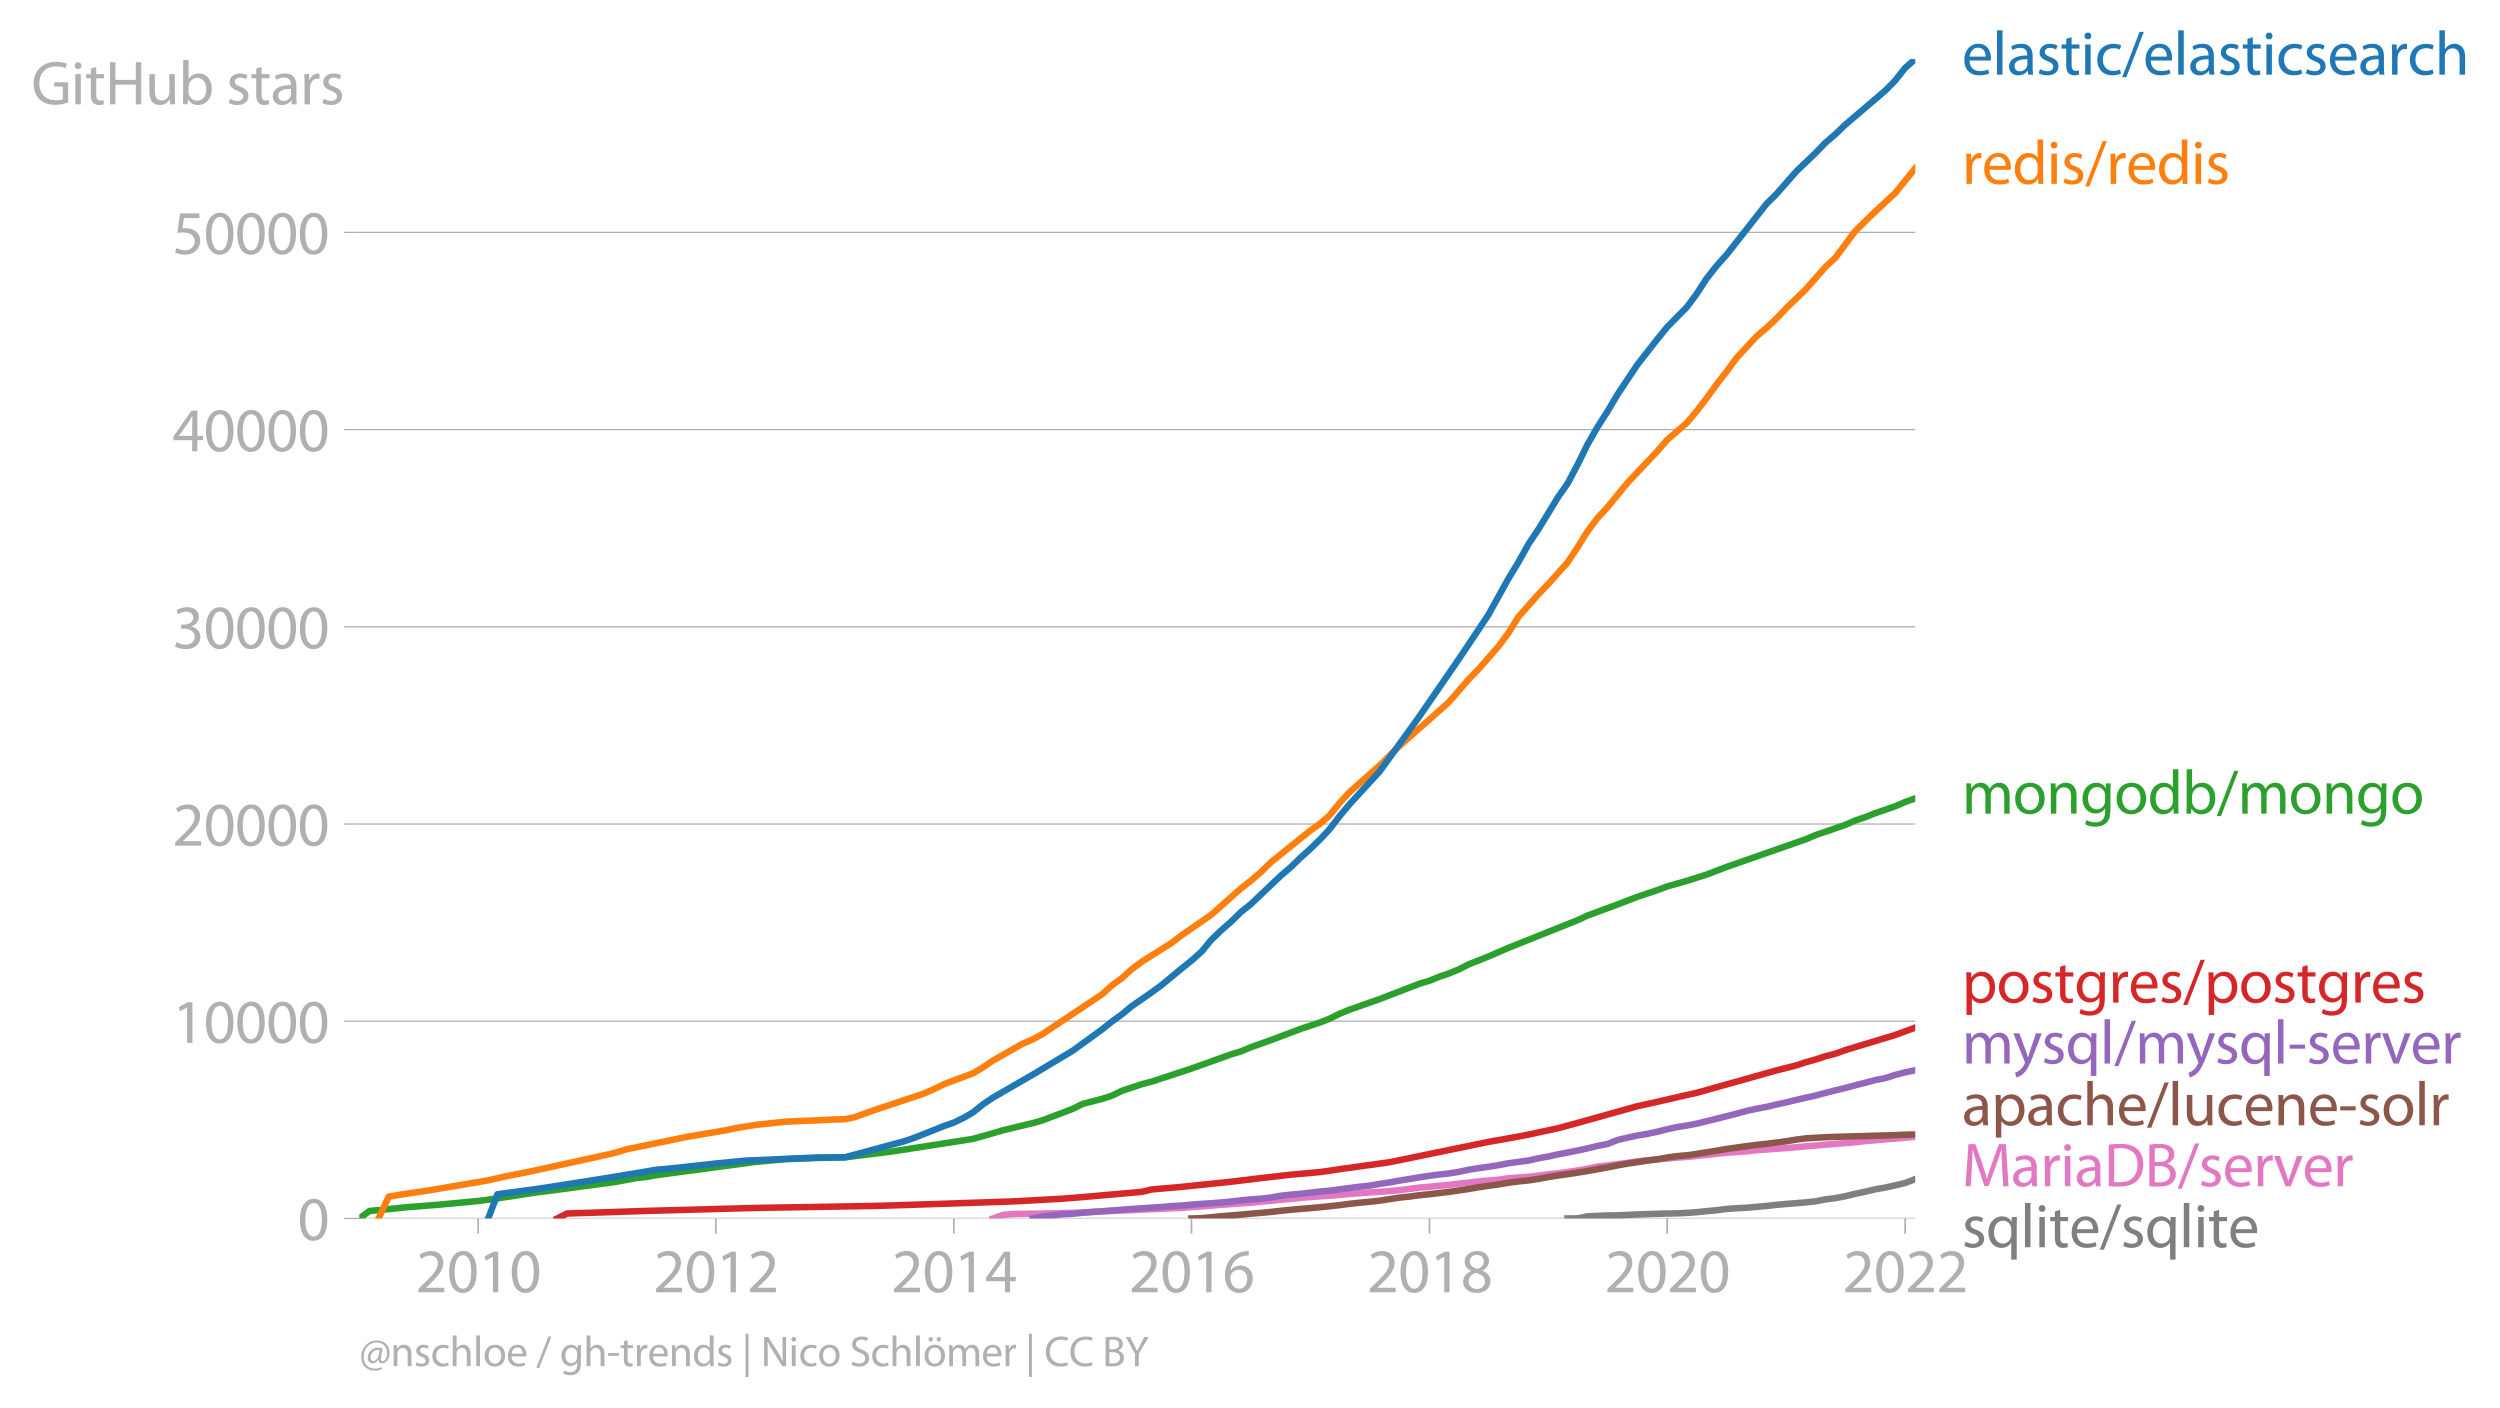 <?xml version="1.0" encoding="utf-8" standalone="no"?>
<!DOCTYPE svg PUBLIC "-//W3C//DTD SVG 1.1//EN"
  "http://www.w3.org/Graphics/SVG/1.1/DTD/svg11.dtd">
<svg xmlns:xlink="http://www.w3.org/1999/xlink" width="573.815pt" height="323.195pt" viewBox="0 0 573.815 323.195" xmlns="http://www.w3.org/2000/svg" version="1.1">
 <defs>
  <style type="text/css">*{stroke-linejoin: round; stroke-linecap: butt}</style>
 </defs>
 <g id="figure_1">
  <g id="patch_1">
   <path d="M 0 323.195 
L 573.815 323.195 
L 573.815 0 
L 0 0 
L 0 323.195 
z
" style="fill: none"/>
  </g>
  <g id="axes_1">
   <g id="patch_2">
    <path d="M 82.476 279.668 
L 439.596 279.668 
L 439.596 13.556 
L 82.476 13.556 
L 82.476 279.668 
z
" style="fill: none"/>
   </g>
   <g id="matplotlib.axis_1">
    <g id="xtick_1">
     <g id="line2d_1">
      <defs>
       <path id="mb07efcd947" d="M 0 0 
L 0 3.5 
" style="stroke: #b0b0b0; stroke-width: 0.4"/>
      </defs>
      <g>
       <use xlink:href="#mb07efcd947" x="109.752" y="279.668" style="fill: #b0b0b0; stroke: #b0b0b0; stroke-width: 0.4"/>
      </g>
     </g>
     <g id="text_1">
      <!-- 2010 -->
      <g style="fill: #b0b0b0" transform="translate(95.388 296.608)scale(0.14 -0.14)">
       <defs>
        <path id="MyriadPro-Regular-32" d="M 2944 0 
L 2944 467 
L 1075 467 
L 1075 480 
L 1408 787 
C 2285 1632 2842 2253 2842 3021 
C 2842 3616 2464 4230 1568 4230 
C 1088 4230 678 4051 390 3808 
L 570 3411 
C 762 3571 1075 3763 1453 3763 
C 2074 3763 2278 3373 2278 2950 
C 2272 2323 1792 1786 730 774 
L 288 346 
L 288 0 
L 2944 0 
z
" transform="scale(0.016)"/>
        <path id="MyriadPro-Regular-30" d="M 1677 4230 
C 832 4230 230 3462 230 2067 
C 243 691 794 -70 1606 -70 
C 2528 -70 3053 710 3053 2125 
C 3053 3450 2554 4230 1677 4230 
z
M 1645 3795 
C 2227 3795 2490 3123 2490 2099 
C 2490 1037 2214 365 1638 365 
C 1126 365 794 979 794 2061 
C 794 3194 1152 3795 1645 3795 
z
" transform="scale(0.016)"/>
        <path id="MyriadPro-Regular-31" d="M 1510 0 
L 2054 0 
L 2054 4160 
L 1574 4160 
L 666 3674 
L 774 3245 
L 1498 3635 
L 1510 3635 
L 1510 0 
z
" transform="scale(0.016)"/>
       </defs>
       <use xlink:href="#MyriadPro-Regular-32"/>
       <use xlink:href="#MyriadPro-Regular-30" x="51.3"/>
       <use xlink:href="#MyriadPro-Regular-31" x="102.6"/>
       <use xlink:href="#MyriadPro-Regular-30" x="153.9"/>
      </g>
     </g>
    </g>
    <g id="xtick_2">
     <g id="line2d_2">
      <g>
       <use xlink:href="#mb07efcd947" x="164.302" y="279.668" style="fill: #b0b0b0; stroke: #b0b0b0; stroke-width: 0.4"/>
      </g>
     </g>
     <g id="text_2">
      <!-- 2012 -->
      <g style="fill: #b0b0b0" transform="translate(149.939 296.608)scale(0.14 -0.14)">
       <use xlink:href="#MyriadPro-Regular-32"/>
       <use xlink:href="#MyriadPro-Regular-30" x="51.3"/>
       <use xlink:href="#MyriadPro-Regular-31" x="102.6"/>
       <use xlink:href="#MyriadPro-Regular-32" x="153.9"/>
      </g>
     </g>
    </g>
    <g id="xtick_3">
     <g id="line2d_3">
      <g>
       <use xlink:href="#mb07efcd947" x="218.928" y="279.668" style="fill: #b0b0b0; stroke: #b0b0b0; stroke-width: 0.4"/>
      </g>
     </g>
     <g id="text_3">
      <!-- 2014 -->
      <g style="fill: #b0b0b0" transform="translate(204.565 296.608)scale(0.14 -0.14)">
       <defs>
        <path id="MyriadPro-Regular-34" d="M 2560 0 
L 2560 1133 
L 3142 1133 
L 3142 1574 
L 2560 1574 
L 2560 4160 
L 1952 4160 
L 96 1504 
L 96 1133 
L 2029 1133 
L 2029 0 
L 2560 0 
z
M 666 1574 
L 666 1587 
L 1683 3002 
C 1798 3194 1901 3373 2029 3616 
L 2048 3616 
C 2035 3398 2029 3181 2029 2963 
L 2029 1574 
L 666 1574 
z
" transform="scale(0.016)"/>
       </defs>
       <use xlink:href="#MyriadPro-Regular-32"/>
       <use xlink:href="#MyriadPro-Regular-30" x="51.3"/>
       <use xlink:href="#MyriadPro-Regular-31" x="102.6"/>
       <use xlink:href="#MyriadPro-Regular-34" x="153.9"/>
      </g>
     </g>
    </g>
    <g id="xtick_4">
     <g id="line2d_4">
      <g>
       <use xlink:href="#mb07efcd947" x="273.478" y="279.668" style="fill: #b0b0b0; stroke: #b0b0b0; stroke-width: 0.4"/>
      </g>
     </g>
     <g id="text_4">
      <!-- 2016 -->
      <g style="fill: #b0b0b0" transform="translate(259.115 296.608)scale(0.14 -0.14)">
       <defs>
        <path id="MyriadPro-Regular-36" d="M 2662 4224 
C 2560 4224 2419 4218 2253 4192 
C 1728 4128 1267 3917 922 3578 
C 512 3168 218 2522 218 1702 
C 218 621 800 -70 1690 -70 
C 2554 -70 3072 634 3072 1395 
C 3072 2208 2554 2739 1818 2739 
C 1357 2739 1011 2522 813 2259 
L 794 2259 
C 890 2944 1357 3590 2240 3738 
C 2400 3763 2547 3770 2662 3763 
L 2662 4224 
z
M 1690 365 
C 1101 365 787 870 774 1555 
C 774 1658 800 1741 838 1805 
C 992 2106 1306 2317 1645 2317 
C 2163 2317 2502 1958 2502 1363 
C 2502 768 2176 365 1696 365 
L 1690 365 
z
" transform="scale(0.016)"/>
       </defs>
       <use xlink:href="#MyriadPro-Regular-32"/>
       <use xlink:href="#MyriadPro-Regular-30" x="51.3"/>
       <use xlink:href="#MyriadPro-Regular-31" x="102.6"/>
       <use xlink:href="#MyriadPro-Regular-36" x="153.9"/>
      </g>
     </g>
    </g>
    <g id="xtick_5">
     <g id="line2d_5">
      <g>
       <use xlink:href="#mb07efcd947" x="328.104" y="279.668" style="fill: #b0b0b0; stroke: #b0b0b0; stroke-width: 0.4"/>
      </g>
     </g>
     <g id="text_5">
      <!-- 2018 -->
      <g style="fill: #b0b0b0" transform="translate(313.741 296.608)scale(0.14 -0.14)">
       <defs>
        <path id="MyriadPro-Regular-38" d="M 1062 2170 
C 550 1952 237 1581 237 1056 
C 237 448 762 -70 1632 -70 
C 2426 -70 3046 416 3046 1139 
C 3046 1645 2726 2010 2208 2214 
L 2208 2234 
C 2720 2477 2893 2854 2893 3206 
C 2893 3725 2490 4230 1683 4230 
C 954 4230 397 3782 397 3123 
C 397 2765 595 2406 1056 2189 
L 1062 2170 
z
M 1645 339 
C 1114 339 794 710 813 1133 
C 813 1530 1075 1850 1562 1990 
C 2125 1830 2477 1587 2477 1082 
C 2477 659 2150 339 1645 339 
z
M 1651 3827 
C 2157 3827 2355 3482 2355 3149 
C 2355 2771 2080 2515 1722 2394 
C 1242 2522 928 2746 928 3162 
C 928 3520 1184 3827 1651 3827 
z
" transform="scale(0.016)"/>
       </defs>
       <use xlink:href="#MyriadPro-Regular-32"/>
       <use xlink:href="#MyriadPro-Regular-30" x="51.3"/>
       <use xlink:href="#MyriadPro-Regular-31" x="102.6"/>
       <use xlink:href="#MyriadPro-Regular-38" x="153.9"/>
      </g>
     </g>
    </g>
    <g id="xtick_6">
     <g id="line2d_6">
      <g>
       <use xlink:href="#mb07efcd947" x="382.654" y="279.668" style="fill: #b0b0b0; stroke: #b0b0b0; stroke-width: 0.4"/>
      </g>
     </g>
     <g id="text_6">
      <!-- 2020 -->
      <g style="fill: #b0b0b0" transform="translate(368.291 296.608)scale(0.14 -0.14)">
       <use xlink:href="#MyriadPro-Regular-32"/>
       <use xlink:href="#MyriadPro-Regular-30" x="51.3"/>
       <use xlink:href="#MyriadPro-Regular-32" x="102.6"/>
       <use xlink:href="#MyriadPro-Regular-30" x="153.9"/>
      </g>
     </g>
    </g>
    <g id="xtick_7">
     <g id="line2d_7">
      <g>
       <use xlink:href="#mb07efcd947" x="437.28" y="279.668" style="fill: #b0b0b0; stroke: #b0b0b0; stroke-width: 0.4"/>
      </g>
     </g>
     <g id="text_7">
      <!-- 2022 -->
      <g style="fill: #b0b0b0" transform="translate(422.917 296.608)scale(0.14 -0.14)">
       <use xlink:href="#MyriadPro-Regular-32"/>
       <use xlink:href="#MyriadPro-Regular-30" x="51.3"/>
       <use xlink:href="#MyriadPro-Regular-32" x="102.6"/>
       <use xlink:href="#MyriadPro-Regular-32" x="153.9"/>
      </g>
     </g>
    </g>
   </g>
   <g id="matplotlib.axis_2">
    <g id="ytick_1">
     <g id="line2d_8">
      <path d="M 82.476 279.668 
L 439.596 279.668 
" clip-path="url(#p475ebfbb6c)" style="fill: none; stroke: #b0b0b0; stroke-width: 0.3; stroke-linecap: square"/>
     </g>
     <g id="line2d_9">
      <defs>
       <path id="m95e2c19c52" d="M 0 0 
L -3.5 0 
" style="stroke: #b0b0b0; stroke-width: 0.3"/>
      </defs>
      <g>
       <use xlink:href="#m95e2c19c52" x="82.476" y="279.668" style="fill: #b0b0b0; stroke: #b0b0b0; stroke-width: 0.3"/>
      </g>
     </g>
     <g id="text_8">
      <!-- 0 -->
      <g style="fill: #b0b0b0" transform="translate(68.295 284.638)scale(0.14 -0.14)">
       <use xlink:href="#MyriadPro-Regular-30"/>
      </g>
     </g>
    </g>
    <g id="ytick_2">
     <g id="line2d_10">
      <path d="M 82.476 234.401 
L 439.596 234.401 
" clip-path="url(#p475ebfbb6c)" style="fill: none; stroke: #b0b0b0; stroke-width: 0.3; stroke-linecap: square"/>
     </g>
     <g id="line2d_11">
      <g>
       <use xlink:href="#m95e2c19c52" x="82.476" y="234.401" style="fill: #b0b0b0; stroke: #b0b0b0; stroke-width: 0.3"/>
      </g>
     </g>
     <g id="text_9">
      <!-- 10000 -->
      <g style="fill: #b0b0b0" transform="translate(39.568 239.371)scale(0.14 -0.14)">
       <use xlink:href="#MyriadPro-Regular-31"/>
       <use xlink:href="#MyriadPro-Regular-30" x="51.3"/>
       <use xlink:href="#MyriadPro-Regular-30" x="102.6"/>
       <use xlink:href="#MyriadPro-Regular-30" x="153.9"/>
       <use xlink:href="#MyriadPro-Regular-30" x="205.2"/>
      </g>
     </g>
    </g>
    <g id="ytick_3">
     <g id="line2d_12">
      <path d="M 82.476 189.135 
L 439.596 189.135 
" clip-path="url(#p475ebfbb6c)" style="fill: none; stroke: #b0b0b0; stroke-width: 0.3; stroke-linecap: square"/>
     </g>
     <g id="line2d_13">
      <g>
       <use xlink:href="#m95e2c19c52" x="82.476" y="189.135" style="fill: #b0b0b0; stroke: #b0b0b0; stroke-width: 0.3"/>
      </g>
     </g>
     <g id="text_10">
      <!-- 20000 -->
      <g style="fill: #b0b0b0" transform="translate(39.568 194.105)scale(0.14 -0.14)">
       <use xlink:href="#MyriadPro-Regular-32"/>
       <use xlink:href="#MyriadPro-Regular-30" x="51.3"/>
       <use xlink:href="#MyriadPro-Regular-30" x="102.6"/>
       <use xlink:href="#MyriadPro-Regular-30" x="153.9"/>
       <use xlink:href="#MyriadPro-Regular-30" x="205.2"/>
      </g>
     </g>
    </g>
    <g id="ytick_4">
     <g id="line2d_14">
      <path d="M 82.476 143.869 
L 439.596 143.869 
" clip-path="url(#p475ebfbb6c)" style="fill: none; stroke: #b0b0b0; stroke-width: 0.3; stroke-linecap: square"/>
     </g>
     <g id="line2d_15">
      <g>
       <use xlink:href="#m95e2c19c52" x="82.476" y="143.869" style="fill: #b0b0b0; stroke: #b0b0b0; stroke-width: 0.3"/>
      </g>
     </g>
     <g id="text_11">
      <!-- 30000 -->
      <g style="fill: #b0b0b0" transform="translate(39.568 148.839)scale(0.14 -0.14)">
       <defs>
        <path id="MyriadPro-Regular-33" d="M 269 211 
C 474 77 883 -70 1350 -70 
C 2349 -70 2867 512 2867 1178 
C 2867 1760 2451 2144 1939 2246 
L 1939 2259 
C 2451 2445 2707 2810 2707 3238 
C 2707 3744 2336 4230 1517 4230 
C 1069 4230 646 4070 429 3910 
L 576 3501 
C 755 3629 1075 3776 1408 3776 
C 1926 3776 2138 3482 2138 3149 
C 2138 2656 1619 2445 1210 2445 
L 896 2445 
L 896 2022 
L 1210 2022 
C 1754 2022 2278 1773 2285 1190 
C 2291 845 2067 384 1344 384 
C 954 384 582 544 422 646 
L 269 211 
z
" transform="scale(0.016)"/>
       </defs>
       <use xlink:href="#MyriadPro-Regular-33"/>
       <use xlink:href="#MyriadPro-Regular-30" x="51.3"/>
       <use xlink:href="#MyriadPro-Regular-30" x="102.6"/>
       <use xlink:href="#MyriadPro-Regular-30" x="153.9"/>
       <use xlink:href="#MyriadPro-Regular-30" x="205.2"/>
      </g>
     </g>
    </g>
    <g id="ytick_5">
     <g id="line2d_16">
      <path d="M 82.476 98.602 
L 439.596 98.602 
" clip-path="url(#p475ebfbb6c)" style="fill: none; stroke: #b0b0b0; stroke-width: 0.3; stroke-linecap: square"/>
     </g>
     <g id="line2d_17">
      <g>
       <use xlink:href="#m95e2c19c52" x="82.476" y="98.602" style="fill: #b0b0b0; stroke: #b0b0b0; stroke-width: 0.3"/>
      </g>
     </g>
     <g id="text_12">
      <!-- 40000 -->
      <g style="fill: #b0b0b0" transform="translate(39.568 103.572)scale(0.14 -0.14)">
       <use xlink:href="#MyriadPro-Regular-34"/>
       <use xlink:href="#MyriadPro-Regular-30" x="51.3"/>
       <use xlink:href="#MyriadPro-Regular-30" x="102.6"/>
       <use xlink:href="#MyriadPro-Regular-30" x="153.9"/>
       <use xlink:href="#MyriadPro-Regular-30" x="205.2"/>
      </g>
     </g>
    </g>
    <g id="ytick_6">
     <g id="line2d_18">
      <path d="M 82.476 53.336 
L 439.596 53.336 
" clip-path="url(#p475ebfbb6c)" style="fill: none; stroke: #b0b0b0; stroke-width: 0.3; stroke-linecap: square"/>
     </g>
     <g id="line2d_19">
      <g>
       <use xlink:href="#m95e2c19c52" x="82.476" y="53.336" style="fill: #b0b0b0; stroke: #b0b0b0; stroke-width: 0.3"/>
      </g>
     </g>
     <g id="text_13">
      <!-- 50000 -->
      <g style="fill: #b0b0b0" transform="translate(39.568 58.306)scale(0.14 -0.14)">
       <defs>
        <path id="MyriadPro-Regular-35" d="M 2771 4160 
L 781 4160 
L 512 2163 
C 666 2182 851 2208 1088 2208 
C 1920 2208 2278 1824 2285 1286 
C 2285 730 1830 384 1299 384 
C 922 384 582 512 410 614 
L 269 186 
C 467 58 851 -70 1306 -70 
C 2208 -70 2854 538 2854 1350 
C 2854 1875 2586 2234 2259 2419 
C 2003 2573 1683 2643 1363 2643 
C 1210 2643 1120 2630 1024 2618 
L 1184 3686 
L 2771 3686 
L 2771 4160 
z
" transform="scale(0.016)"/>
       </defs>
       <use xlink:href="#MyriadPro-Regular-35"/>
       <use xlink:href="#MyriadPro-Regular-30" x="51.3"/>
       <use xlink:href="#MyriadPro-Regular-30" x="102.6"/>
       <use xlink:href="#MyriadPro-Regular-30" x="153.9"/>
       <use xlink:href="#MyriadPro-Regular-30" x="205.2"/>
      </g>
     </g>
    </g>
    <g id="text_14">
     <!-- GitHub stars -->
     <g style="fill: #b0b0b0" transform="translate(7.2 23.953)scale(0.14 -0.14)">
      <defs>
       <path id="MyriadPro-Regular-47" d="M 3770 2266 
L 2349 2266 
L 2349 1818 
L 3226 1818 
L 3226 531 
C 3098 467 2848 416 2483 416 
C 1478 416 819 1062 819 2157 
C 819 3238 1504 3891 2554 3891 
C 2989 3891 3277 3808 3507 3706 
L 3642 4160 
C 3456 4250 3066 4358 2566 4358 
C 1120 4358 237 3418 230 2131 
C 230 1459 461 883 832 525 
C 1254 122 1792 -45 2445 -45 
C 3027 -45 3520 102 3770 192 
L 3770 2266 
z
" transform="scale(0.016)"/>
       <path id="MyriadPro-Regular-69" d="M 1030 0 
L 1030 3098 
L 467 3098 
L 467 0 
L 1030 0 
z
M 749 4320 
C 544 4320 397 4166 397 3968 
C 397 3776 538 3622 736 3622 
C 960 3622 1101 3776 1094 3968 
C 1094 4166 960 4320 749 4320 
z
" transform="scale(0.016)"/>
       <path id="MyriadPro-Regular-74" d="M 595 3667 
L 595 3098 
L 115 3098 
L 115 2669 
L 595 2669 
L 595 979 
C 595 614 653 339 813 173 
C 947 19 1158 -70 1421 -70 
C 1638 -70 1811 -32 1920 13 
L 1894 435 
C 1811 410 1722 397 1568 397 
C 1254 397 1146 614 1146 998 
L 1146 2669 
L 1952 2669 
L 1952 3098 
L 1146 3098 
L 1146 3840 
L 595 3667 
z
" transform="scale(0.016)"/>
       <path id="MyriadPro-Regular-48" d="M 486 4314 
L 486 0 
L 1043 0 
L 1043 2022 
L 3130 2022 
L 3130 0 
L 3693 0 
L 3693 4314 
L 3130 4314 
L 3130 2509 
L 1043 2509 
L 1043 4314 
L 486 4314 
z
" transform="scale(0.016)"/>
       <path id="MyriadPro-Regular-75" d="M 3059 3098 
L 2496 3098 
L 2496 1197 
C 2496 1094 2477 992 2445 909 
C 2342 659 2080 397 1702 397 
C 1190 397 1011 794 1011 1382 
L 1011 3098 
L 448 3098 
L 448 1286 
C 448 198 1030 -70 1517 -70 
C 2067 -70 2394 256 2541 506 
L 2554 506 
L 2586 0 
L 3085 0 
C 3066 243 3059 525 3059 845 
L 3059 3098 
z
" transform="scale(0.016)"/>
       <path id="MyriadPro-Regular-62" d="M 467 800 
C 467 525 454 211 442 0 
L 928 0 
L 954 512 
L 973 512 
C 1203 102 1562 -70 2010 -70 
C 2701 -70 3398 480 3398 1587 
C 3405 2528 2861 3168 2093 3168 
C 1594 3168 1235 2944 1037 2598 
L 1024 2598 
L 1024 4544 
L 467 4544 
L 467 800 
z
M 1024 1798 
C 1024 1888 1043 1965 1056 2029 
C 1171 2458 1530 2720 1914 2720 
C 2515 2720 2835 2189 2835 1568 
C 2835 858 2483 378 1894 378 
C 1485 378 1158 646 1050 1037 
C 1037 1101 1024 1171 1024 1242 
L 1024 1798 
z
" transform="scale(0.016)"/>
       <path id="MyriadPro-Regular-20" transform="scale(0.016)"/>
       <path id="MyriadPro-Regular-73" d="M 250 147 
C 467 19 781 -70 1120 -70 
C 1856 -70 2278 320 2278 864 
C 2278 1325 2003 1594 1466 1798 
C 1062 1952 877 2067 877 2323 
C 877 2554 1062 2746 1395 2746 
C 1683 2746 1907 2643 2029 2566 
L 2170 2976 
C 1997 3078 1722 3168 1408 3168 
C 742 3168 339 2758 339 2259 
C 339 1888 602 1581 1158 1382 
C 1574 1229 1734 1082 1734 813 
C 1734 557 1542 352 1133 352 
C 851 352 557 467 390 576 
L 250 147 
z
" transform="scale(0.016)"/>
       <path id="MyriadPro-Regular-61" d="M 2643 1901 
C 2643 2522 2413 3168 1466 3168 
C 1075 3168 704 3059 448 2893 
L 576 2522 
C 794 2662 1094 2752 1382 2752 
C 2016 2752 2086 2291 2086 2035 
L 2086 1971 
C 890 1978 224 1568 224 819 
C 224 371 544 -70 1171 -70 
C 1613 -70 1946 147 2118 390 
L 2138 390 
L 2182 0 
L 2694 0 
C 2656 211 2643 474 2643 742 
L 2643 1901 
z
M 2099 1043 
C 2099 986 2086 922 2067 864 
C 1978 602 1722 346 1318 346 
C 1030 346 787 518 787 883 
C 787 1485 1485 1594 2099 1581 
L 2099 1043 
z
" transform="scale(0.016)"/>
       <path id="MyriadPro-Regular-72" d="M 467 0 
L 1024 0 
L 1024 1651 
C 1024 1747 1037 1837 1050 1914 
C 1126 2336 1408 2637 1805 2637 
C 1882 2637 1939 2630 1997 2618 
L 1997 3149 
C 1946 3162 1901 3168 1837 3168 
C 1459 3168 1120 2906 979 2490 
L 954 2490 
L 934 3098 
L 442 3098 
C 461 2810 467 2496 467 2131 
L 467 0 
z
" transform="scale(0.016)"/>
      </defs>
      <use xlink:href="#MyriadPro-Regular-47"/>
      <use xlink:href="#MyriadPro-Regular-69" x="64.6"/>
      <use xlink:href="#MyriadPro-Regular-74" x="88"/>
      <use xlink:href="#MyriadPro-Regular-48" x="121.1"/>
      <use xlink:href="#MyriadPro-Regular-75" x="186.3"/>
      <use xlink:href="#MyriadPro-Regular-62" x="241.4"/>
      <use xlink:href="#MyriadPro-Regular-20" x="298.3"/>
      <use xlink:href="#MyriadPro-Regular-73" x="319.5"/>
      <use xlink:href="#MyriadPro-Regular-74" x="359.1"/>
      <use xlink:href="#MyriadPro-Regular-61" x="392.2"/>
      <use xlink:href="#MyriadPro-Regular-72" x="440.4"/>
      <use xlink:href="#MyriadPro-Regular-73" x="473.1"/>
     </g>
    </g>
   </g>
   <g id="line2d_20">
    <path d="M 359.788 279.668 
L 362.104 279.65 
L 364.346 279.188 
L 366.663 279.079 
L 368.905 278.984 
L 371.221 278.948 
L 373.538 278.858 
L 375.779 278.749 
L 378.096 278.672 
L 380.338 278.604 
L 382.654 278.532 
L 384.971 278.5 
L 387.138 278.391 
L 389.454 278.224 
L 391.696 277.993 
L 394.013 277.776 
L 396.255 277.486 
L 398.571 277.318 
L 400.888 277.21 
L 403.13 277.006 
L 405.446 276.802 
L 407.688 276.549 
L 410.004 276.332 
L 412.321 276.16 
L 414.413 275.983 
L 416.73 275.734 
L 418.972 275.286 
L 421.288 274.992 
L 423.53 274.566 
L 425.846 274 
L 428.163 273.516 
L 430.405 272.982 
L 432.721 272.575 
L 434.963 272.068 
L 437.28 271.533 
L 439.596 270.628 
" clip-path="url(#p475ebfbb6c)" style="fill: none; stroke: #7f7f7f; stroke-width: 1.5; stroke-linecap: square"/>
   </g>
   <g id="line2d_21">
    <path d="M 227.895 279.668 
L 230.211 278.858 
L 232.453 278.645 
L 234.77 278.599 
L 237.086 278.572 
L 239.328 278.545 
L 241.645 278.486 
L 243.886 278.427 
L 246.203 278.378 
L 248.519 278.314 
L 250.612 278.192 
L 252.928 278.052 
L 255.17 277.943 
L 257.487 277.839 
L 259.729 277.762 
L 262.045 277.635 
L 264.362 277.54 
L 266.603 277.445 
L 268.92 277.328 
L 271.162 277.251 
L 273.478 277.038 
L 275.795 276.911 
L 277.962 276.73 
L 280.278 276.54 
L 282.52 276.377 
L 284.837 276.214 
L 287.079 276.051 
L 289.395 275.811 
L 291.712 275.616 
L 293.953 275.367 
L 296.27 275.173 
L 298.512 274.942 
L 300.828 274.747 
L 303.145 274.584 
L 305.237 274.449 
L 307.554 274.263 
L 309.796 274.037 
L 312.112 273.865 
L 314.354 273.693 
L 316.67 273.548 
L 318.987 273.385 
L 321.229 273.172 
L 323.545 272.873 
L 325.787 272.579 
L 328.104 272.407 
L 330.42 272.149 
L 332.513 271.972 
L 334.829 271.678 
L 337.071 271.452 
L 339.387 271.176 
L 341.629 270.968 
L 343.946 270.777 
L 346.262 270.442 
L 348.504 270.275 
L 350.821 270.112 
L 353.062 269.845 
L 355.379 269.537 
L 357.696 269.302 
L 359.788 268.998 
L 362.104 268.654 
L 364.346 268.256 
L 366.663 267.763 
L 368.905 267.509 
L 371.221 267.201 
L 373.538 266.912 
L 375.779 266.554 
L 378.096 266.314 
L 380.338 266.097 
L 382.654 265.92 
L 384.971 265.69 
L 387.138 265.558 
L 389.454 265.309 
L 391.696 265.101 
L 394.013 264.811 
L 396.255 264.58 
L 398.571 264.44 
L 400.888 264.25 
L 403.13 264.019 
L 405.446 263.843 
L 407.688 263.675 
L 410.004 263.508 
L 412.321 263.322 
L 414.413 263.123 
L 416.73 262.937 
L 418.972 262.729 
L 421.288 262.562 
L 423.53 262.362 
L 425.846 262.181 
L 428.163 261.901 
L 430.405 261.715 
L 432.721 261.52 
L 434.963 261.348 
L 437.28 261.122 
L 439.596 260.923 
" clip-path="url(#p475ebfbb6c)" style="fill: none; stroke: #e377c2; stroke-width: 1.5; stroke-linecap: square"/>
   </g>
   <g id="line2d_22">
    <path d="M 273.478 279.668 
L 275.795 279.595 
L 277.962 279.401 
L 280.278 279.156 
L 282.52 278.98 
L 284.837 278.781 
L 287.079 278.577 
L 289.395 278.382 
L 291.712 278.169 
L 293.953 277.911 
L 296.27 277.676 
L 298.512 277.477 
L 300.828 277.291 
L 303.145 277.079 
L 305.237 276.857 
L 307.554 276.599 
L 309.796 276.3 
L 312.112 276.06 
L 314.354 275.834 
L 316.67 275.589 
L 318.987 275.223 
L 321.229 274.879 
L 323.545 274.643 
L 325.787 274.34 
L 328.104 274.105 
L 330.42 273.824 
L 332.513 273.575 
L 334.829 273.244 
L 337.071 272.9 
L 339.387 272.511 
L 341.629 272.172 
L 343.946 271.855 
L 346.262 271.461 
L 348.504 271.171 
L 350.821 270.936 
L 353.062 270.592 
L 355.379 270.171 
L 357.696 269.791 
L 359.788 269.501 
L 362.104 269.148 
L 364.346 268.795 
L 366.663 268.369 
L 368.905 267.957 
L 371.221 267.496 
L 373.538 267.079 
L 375.779 266.749 
L 378.096 266.387 
L 380.338 266.111 
L 382.654 265.68 
L 384.971 265.359 
L 387.138 265.169 
L 389.454 264.852 
L 391.696 264.481 
L 394.013 264.114 
L 396.255 263.72 
L 398.571 263.395 
L 400.888 263.073 
L 403.13 262.774 
L 405.446 262.534 
L 407.688 262.258 
L 410.004 261.951 
L 412.321 261.561 
L 414.413 261.29 
L 416.73 261.149 
L 418.972 261.027 
L 421.288 260.941 
L 423.53 260.873 
L 425.846 260.81 
L 428.163 260.746 
L 430.405 260.669 
L 432.721 260.615 
L 434.963 260.547 
L 437.28 260.439 
L 439.596 260.38 
" clip-path="url(#p475ebfbb6c)" style="fill: none; stroke: #8c564b; stroke-width: 1.5; stroke-linecap: square"/>
   </g>
   <g id="text_15">
    <!-- elastic/elasticsearch -->
    <g style="fill: #1f77b4" transform="translate(450.31 17.14)scale(0.14 -0.14)">
     <defs>
      <path id="MyriadPro-Regular-65" d="M 2957 1446 
C 2963 1504 2976 1594 2976 1709 
C 2976 2278 2707 3168 1696 3168 
C 794 3168 243 2432 243 1498 
C 243 563 813 -70 1766 -70 
C 2259 -70 2598 38 2797 128 
L 2701 531 
C 2490 442 2246 371 1843 371 
C 1280 371 794 685 781 1446 
L 2957 1446 
z
M 787 1850 
C 832 2240 1082 2765 1651 2765 
C 2285 2765 2438 2208 2432 1850 
L 787 1850 
z
" transform="scale(0.016)"/>
      <path id="MyriadPro-Regular-6c" d="M 467 0 
L 1030 0 
L 1030 4544 
L 467 4544 
L 467 0 
z
" transform="scale(0.016)"/>
      <path id="MyriadPro-Regular-63" d="M 2579 538 
C 2419 467 2208 384 1888 384 
C 1274 384 813 826 813 1542 
C 813 2189 1197 2714 1907 2714 
C 2214 2714 2426 2643 2560 2566 
L 2688 3002 
C 2534 3078 2240 3162 1907 3162 
C 896 3162 243 2470 243 1517 
C 243 570 851 -70 1786 -70 
C 2202 -70 2528 38 2675 115 
L 2579 538 
z
" transform="scale(0.016)"/>
      <path id="MyriadPro-Regular-2f" d="M 422 -256 
L 2214 4384 
L 1779 4384 
L -6 -256 
L 422 -256 
z
" transform="scale(0.016)"/>
      <path id="MyriadPro-Regular-68" d="M 467 0 
L 1030 0 
L 1030 1869 
C 1030 1978 1037 2061 1069 2138 
C 1171 2445 1459 2701 1824 2701 
C 2355 2701 2541 2278 2541 1779 
L 2541 0 
L 3104 0 
L 3104 1843 
C 3104 2912 2438 3168 2022 3168 
C 1811 3168 1613 3104 1446 3008 
C 1274 2912 1133 2771 1043 2611 
L 1030 2611 
L 1030 4544 
L 467 4544 
L 467 0 
z
" transform="scale(0.016)"/>
     </defs>
     <use xlink:href="#MyriadPro-Regular-65"/>
     <use xlink:href="#MyriadPro-Regular-6c" x="50.1"/>
     <use xlink:href="#MyriadPro-Regular-61" x="73.7"/>
     <use xlink:href="#MyriadPro-Regular-73" x="121.9"/>
     <use xlink:href="#MyriadPro-Regular-74" x="161.5"/>
     <use xlink:href="#MyriadPro-Regular-69" x="194.6"/>
     <use xlink:href="#MyriadPro-Regular-63" x="218"/>
     <use xlink:href="#MyriadPro-Regular-2f" x="262.8"/>
     <use xlink:href="#MyriadPro-Regular-65" x="297.1"/>
     <use xlink:href="#MyriadPro-Regular-6c" x="347.2"/>
     <use xlink:href="#MyriadPro-Regular-61" x="370.8"/>
     <use xlink:href="#MyriadPro-Regular-73" x="419"/>
     <use xlink:href="#MyriadPro-Regular-74" x="458.6"/>
     <use xlink:href="#MyriadPro-Regular-69" x="491.7"/>
     <use xlink:href="#MyriadPro-Regular-63" x="515.1"/>
     <use xlink:href="#MyriadPro-Regular-73" x="559.9"/>
     <use xlink:href="#MyriadPro-Regular-65" x="599.5"/>
     <use xlink:href="#MyriadPro-Regular-61" x="649.6"/>
     <use xlink:href="#MyriadPro-Regular-72" x="697.8"/>
     <use xlink:href="#MyriadPro-Regular-63" x="730.5"/>
     <use xlink:href="#MyriadPro-Regular-68" x="775.3"/>
    </g>
   </g>
   <g id="text_16">
    <!-- redis/redis -->
    <g style="fill: #ff7f0e" transform="translate(450.31 42.209)scale(0.14 -0.14)">
     <defs>
      <path id="MyriadPro-Regular-64" d="M 2579 4544 
L 2579 2694 
L 2566 2694 
C 2426 2944 2106 3168 1632 3168 
C 877 3168 237 2534 243 1504 
C 243 563 819 -70 1568 -70 
C 2074 -70 2451 192 2624 538 
L 2637 538 
L 2662 0 
L 3168 0 
C 3149 211 3142 525 3142 800 
L 3142 4544 
L 2579 4544 
z
M 2579 1299 
C 2579 1210 2573 1133 2554 1056 
C 2451 634 2106 384 1728 384 
C 1120 384 813 902 813 1530 
C 813 2214 1158 2726 1741 2726 
C 2163 2726 2470 2432 2554 2074 
C 2573 2003 2579 1907 2579 1837 
L 2579 1299 
z
" transform="scale(0.016)"/>
     </defs>
     <use xlink:href="#MyriadPro-Regular-72"/>
     <use xlink:href="#MyriadPro-Regular-65" x="32.7"/>
     <use xlink:href="#MyriadPro-Regular-64" x="82.8"/>
     <use xlink:href="#MyriadPro-Regular-69" x="139.2"/>
     <use xlink:href="#MyriadPro-Regular-73" x="162.6"/>
     <use xlink:href="#MyriadPro-Regular-2f" x="202.2"/>
     <use xlink:href="#MyriadPro-Regular-72" x="236.5"/>
     <use xlink:href="#MyriadPro-Regular-65" x="269.2"/>
     <use xlink:href="#MyriadPro-Regular-64" x="319.3"/>
     <use xlink:href="#MyriadPro-Regular-69" x="375.7"/>
     <use xlink:href="#MyriadPro-Regular-73" x="399.1"/>
    </g>
   </g>
   <g id="text_17">
    <!-- mongodb/mongo -->
    <g style="fill: #2ca02c" transform="translate(450.31 186.752)scale(0.14 -0.14)">
     <defs>
      <path id="MyriadPro-Regular-6d" d="M 467 0 
L 1018 0 
L 1018 1869 
C 1018 1965 1030 2061 1062 2144 
C 1152 2426 1408 2707 1760 2707 
C 2189 2707 2406 2349 2406 1856 
L 2406 0 
L 2957 0 
L 2957 1914 
C 2957 2016 2976 2118 3002 2195 
C 3098 2470 3347 2707 3667 2707 
C 4122 2707 4339 2349 4339 1754 
L 4339 0 
L 4890 0 
L 4890 1824 
C 4890 2899 4282 3168 3872 3168 
C 3578 3168 3373 3091 3187 2950 
C 3059 2854 2938 2720 2842 2547 
L 2829 2547 
C 2694 2912 2374 3168 1952 3168 
C 1440 3168 1152 2893 979 2598 
L 960 2598 
L 934 3098 
L 442 3098 
C 461 2842 467 2579 467 2259 
L 467 0 
z
" transform="scale(0.016)"/>
      <path id="MyriadPro-Regular-6f" d="M 1779 3168 
C 922 3168 243 2560 243 1523 
C 243 544 890 -70 1728 -70 
C 2477 -70 3270 429 3270 1574 
C 3270 2522 2669 3168 1779 3168 
z
M 1766 2746 
C 2432 2746 2694 2080 2694 1555 
C 2694 858 2291 352 1754 352 
C 1203 352 813 864 813 1542 
C 813 2131 1101 2746 1766 2746 
z
" transform="scale(0.016)"/>
      <path id="MyriadPro-Regular-6e" d="M 467 0 
L 1030 0 
L 1030 1862 
C 1030 1958 1043 2054 1069 2125 
C 1165 2438 1453 2701 1824 2701 
C 2355 2701 2541 2285 2541 1786 
L 2541 0 
L 3104 0 
L 3104 1850 
C 3104 2912 2438 3168 2010 3168 
C 1498 3168 1139 2880 986 2586 
L 973 2586 
L 941 3098 
L 442 3098 
C 461 2842 467 2579 467 2259 
L 467 0 
z
" transform="scale(0.016)"/>
      <path id="MyriadPro-Regular-67" d="M 3110 2246 
C 3110 2624 3123 2874 3136 3098 
L 2643 3098 
L 2618 2630 
L 2605 2630 
C 2470 2886 2176 3168 1638 3168 
C 928 3168 243 2573 243 1523 
C 243 666 794 13 1562 13 
C 2042 13 2374 243 2547 531 
L 2560 531 
L 2560 186 
C 2560 -595 2138 -896 1562 -896 
C 1178 -896 858 -781 653 -653 
L 512 -1082 
C 762 -1248 1171 -1338 1542 -1338 
C 1933 -1338 2368 -1248 2669 -966 
C 2970 -698 3110 -262 3110 448 
L 3110 2246 
z
M 2554 1318 
C 2554 1222 2541 1114 2509 1018 
C 2387 659 2074 442 1728 442 
C 1120 442 813 947 813 1555 
C 813 2272 1197 2726 1734 2726 
C 2144 2726 2419 2458 2522 2131 
C 2547 2054 2554 1971 2554 1875 
L 2554 1318 
z
" transform="scale(0.016)"/>
     </defs>
     <use xlink:href="#MyriadPro-Regular-6d"/>
     <use xlink:href="#MyriadPro-Regular-6f" x="83.4"/>
     <use xlink:href="#MyriadPro-Regular-6e" x="138.3"/>
     <use xlink:href="#MyriadPro-Regular-67" x="193.8"/>
     <use xlink:href="#MyriadPro-Regular-6f" x="249.7"/>
     <use xlink:href="#MyriadPro-Regular-64" x="304.6"/>
     <use xlink:href="#MyriadPro-Regular-62" x="361"/>
     <use xlink:href="#MyriadPro-Regular-2f" x="417.9"/>
     <use xlink:href="#MyriadPro-Regular-6d" x="452.2"/>
     <use xlink:href="#MyriadPro-Regular-6f" x="535.6"/>
     <use xlink:href="#MyriadPro-Regular-6e" x="590.5"/>
     <use xlink:href="#MyriadPro-Regular-67" x="646"/>
     <use xlink:href="#MyriadPro-Regular-6f" x="701.9"/>
    </g>
   </g>
   <g id="text_18">
    <!-- postgres/postgres -->
    <g style="fill: #d62728" transform="translate(450.31 230.119)scale(0.14 -0.14)">
     <defs>
      <path id="MyriadPro-Regular-70" d="M 467 -1267 
L 1024 -1267 
L 1024 416 
L 1037 416 
C 1222 109 1581 -70 1990 -70 
C 2720 -70 3398 480 3398 1594 
C 3398 2534 2835 3168 2086 3168 
C 1581 3168 1216 2944 986 2566 
L 973 2566 
L 947 3098 
L 442 3098 
C 454 2803 467 2483 467 2086 
L 467 -1267 
z
M 1024 1792 
C 1024 1869 1043 1952 1062 2022 
C 1171 2445 1530 2720 1914 2720 
C 2509 2720 2835 2189 2835 1568 
C 2835 858 2490 371 1894 371 
C 1491 371 1152 640 1050 1030 
C 1037 1101 1024 1178 1024 1261 
L 1024 1792 
z
" transform="scale(0.016)"/>
     </defs>
     <use xlink:href="#MyriadPro-Regular-70"/>
     <use xlink:href="#MyriadPro-Regular-6f" x="56.9"/>
     <use xlink:href="#MyriadPro-Regular-73" x="111.8"/>
     <use xlink:href="#MyriadPro-Regular-74" x="151.4"/>
     <use xlink:href="#MyriadPro-Regular-67" x="184.5"/>
     <use xlink:href="#MyriadPro-Regular-72" x="240.4"/>
     <use xlink:href="#MyriadPro-Regular-65" x="273.1"/>
     <use xlink:href="#MyriadPro-Regular-73" x="323.2"/>
     <use xlink:href="#MyriadPro-Regular-2f" x="362.8"/>
     <use xlink:href="#MyriadPro-Regular-70" x="397.1"/>
     <use xlink:href="#MyriadPro-Regular-6f" x="454"/>
     <use xlink:href="#MyriadPro-Regular-73" x="508.9"/>
     <use xlink:href="#MyriadPro-Regular-74" x="548.5"/>
     <use xlink:href="#MyriadPro-Regular-67" x="581.6"/>
     <use xlink:href="#MyriadPro-Regular-72" x="637.5"/>
     <use xlink:href="#MyriadPro-Regular-65" x="670.2"/>
     <use xlink:href="#MyriadPro-Regular-73" x="720.3"/>
    </g>
   </g>
   <g id="text_19">
    <!-- mysql/mysql-server -->
    <g style="fill: #9467bd" transform="translate(450.31 244.113)scale(0.14 -0.14)">
     <defs>
      <path id="MyriadPro-Regular-79" d="M 58 3098 
L 1203 243 
C 1229 173 1242 128 1242 96 
C 1242 64 1222 19 1197 -38 
C 1069 -326 877 -544 723 -666 
C 557 -806 371 -896 230 -941 
L 371 -1414 
C 512 -1389 787 -1293 1062 -1050 
C 1446 -717 1722 -173 2125 890 
L 2970 3098 
L 2374 3098 
L 1760 1280 
C 1683 1056 1619 819 1562 634 
L 1549 634 
C 1498 819 1421 1062 1350 1267 
L 672 3098 
L 58 3098 
z
" transform="scale(0.016)"/>
      <path id="MyriadPro-Regular-71" d="M 2579 -1267 
L 3142 -1267 
L 3142 2246 
C 3142 2566 3149 2835 3162 3098 
L 2630 3098 
L 2611 2630 
L 2598 2630 
C 2445 2931 2125 3168 1645 3168 
C 992 3168 243 2656 243 1498 
C 243 557 832 -70 1555 -70 
C 2054 -70 2400 173 2566 480 
L 2579 480 
L 2579 -1267 
z
M 2579 1261 
C 2579 1178 2560 1069 2534 992 
C 2406 602 2093 378 1728 378 
C 1107 378 813 915 813 1530 
C 813 2227 1165 2720 1747 2720 
C 2170 2720 2470 2426 2554 2080 
C 2573 2010 2579 1920 2579 1843 
L 2579 1261 
z
" transform="scale(0.016)"/>
      <path id="MyriadPro-Regular-2d" d="M 192 1939 
L 192 1523 
L 1773 1523 
L 1773 1939 
L 192 1939 
z
" transform="scale(0.016)"/>
      <path id="MyriadPro-Regular-76" d="M 83 3098 
L 1261 0 
L 1798 0 
L 3014 3098 
L 2426 3098 
L 1824 1357 
C 1722 1075 1632 819 1562 563 
L 1542 563 
C 1478 819 1395 1075 1293 1357 
L 685 3098 
L 83 3098 
z
" transform="scale(0.016)"/>
     </defs>
     <use xlink:href="#MyriadPro-Regular-6d"/>
     <use xlink:href="#MyriadPro-Regular-79" x="83.4"/>
     <use xlink:href="#MyriadPro-Regular-73" x="130.5"/>
     <use xlink:href="#MyriadPro-Regular-71" x="170.1"/>
     <use xlink:href="#MyriadPro-Regular-6c" x="226.4"/>
     <use xlink:href="#MyriadPro-Regular-2f" x="250"/>
     <use xlink:href="#MyriadPro-Regular-6d" x="284.3"/>
     <use xlink:href="#MyriadPro-Regular-79" x="367.7"/>
     <use xlink:href="#MyriadPro-Regular-73" x="414.8"/>
     <use xlink:href="#MyriadPro-Regular-71" x="454.4"/>
     <use xlink:href="#MyriadPro-Regular-6c" x="510.7"/>
     <use xlink:href="#MyriadPro-Regular-2d" x="534.3"/>
     <use xlink:href="#MyriadPro-Regular-73" x="565"/>
     <use xlink:href="#MyriadPro-Regular-65" x="604.6"/>
     <use xlink:href="#MyriadPro-Regular-72" x="654.7"/>
     <use xlink:href="#MyriadPro-Regular-76" x="687.4"/>
     <use xlink:href="#MyriadPro-Regular-65" x="735.5"/>
     <use xlink:href="#MyriadPro-Regular-72" x="785.6"/>
    </g>
   </g>
   <g id="text_20">
    <!-- apache/lucene-solr -->
    <g style="fill: #8c564b" transform="translate(450.31 258.274)scale(0.14 -0.14)">
     <use xlink:href="#MyriadPro-Regular-61"/>
     <use xlink:href="#MyriadPro-Regular-70" x="48.2"/>
     <use xlink:href="#MyriadPro-Regular-61" x="105.1"/>
     <use xlink:href="#MyriadPro-Regular-63" x="153.3"/>
     <use xlink:href="#MyriadPro-Regular-68" x="198.1"/>
     <use xlink:href="#MyriadPro-Regular-65" x="253.6"/>
     <use xlink:href="#MyriadPro-Regular-2f" x="303.7"/>
     <use xlink:href="#MyriadPro-Regular-6c" x="338"/>
     <use xlink:href="#MyriadPro-Regular-75" x="361.6"/>
     <use xlink:href="#MyriadPro-Regular-63" x="416.7"/>
     <use xlink:href="#MyriadPro-Regular-65" x="461.5"/>
     <use xlink:href="#MyriadPro-Regular-6e" x="511.6"/>
     <use xlink:href="#MyriadPro-Regular-65" x="567.1"/>
     <use xlink:href="#MyriadPro-Regular-2d" x="617.2"/>
     <use xlink:href="#MyriadPro-Regular-73" x="647.9"/>
     <use xlink:href="#MyriadPro-Regular-6f" x="687.5"/>
     <use xlink:href="#MyriadPro-Regular-6c" x="742.4"/>
     <use xlink:href="#MyriadPro-Regular-72" x="766"/>
    </g>
   </g>
   <g id="text_21">
    <!-- MariaDB/server -->
    <g style="fill: #e377c2" transform="translate(450.31 272.274)scale(0.14 -0.14)">
     <defs>
      <path id="MyriadPro-Regular-4d" d="M 4230 0 
L 4774 0 
L 4506 4314 
L 3795 4314 
L 3027 2227 
C 2835 1683 2682 1210 2573 774 
L 2554 774 
C 2445 1222 2298 1696 2118 2227 
L 1382 4314 
L 672 4314 
L 371 0 
L 902 0 
L 1018 1850 
C 1056 2496 1088 3219 1101 3757 
L 1114 3757 
C 1235 3245 1408 2688 1613 2080 
L 2310 26 
L 2733 26 
L 3494 2118 
C 3712 2707 3891 3251 4038 3757 
L 4058 3757 
C 4051 3219 4090 2496 4122 1894 
L 4230 0 
z
" transform="scale(0.016)"/>
      <path id="MyriadPro-Regular-44" d="M 486 13 
C 768 -19 1101 -38 1498 -38 
C 2336 -38 3002 179 3405 582 
C 3808 979 4026 1555 4026 2259 
C 4026 2957 3802 3456 3418 3808 
C 3040 4160 2470 4346 1670 4346 
C 1229 4346 826 4307 486 4256 
L 486 13 
z
M 1043 3846 
C 1190 3878 1408 3904 1696 3904 
C 2874 3904 3450 3258 3443 2240 
C 3443 1075 2797 410 1606 410 
C 1389 410 1184 416 1043 442 
L 1043 3846 
z
" transform="scale(0.016)"/>
      <path id="MyriadPro-Regular-42" d="M 486 13 
C 672 -13 966 -38 1350 -38 
C 2054 -38 2541 90 2842 365 
C 3059 576 3206 858 3206 1229 
C 3206 1869 2726 2208 2317 2310 
L 2317 2323 
C 2771 2490 3046 2854 3046 3270 
C 3046 3610 2912 3866 2688 4032 
C 2419 4250 2061 4346 1504 4346 
C 1114 4346 730 4307 486 4256 
L 486 13 
z
M 1043 3878 
C 1133 3898 1280 3917 1536 3917 
C 2099 3917 2483 3718 2483 3213 
C 2483 2797 2138 2490 1549 2490 
L 1043 2490 
L 1043 3878 
z
M 1043 2067 
L 1504 2067 
C 2112 2067 2618 1824 2618 1235 
C 2618 608 2086 397 1510 397 
C 1312 397 1152 403 1043 422 
L 1043 2067 
z
" transform="scale(0.016)"/>
     </defs>
     <use xlink:href="#MyriadPro-Regular-4d"/>
     <use xlink:href="#MyriadPro-Regular-61" x="80.4"/>
     <use xlink:href="#MyriadPro-Regular-72" x="128.6"/>
     <use xlink:href="#MyriadPro-Regular-69" x="161.3"/>
     <use xlink:href="#MyriadPro-Regular-61" x="184.7"/>
     <use xlink:href="#MyriadPro-Regular-44" x="232.9"/>
     <use xlink:href="#MyriadPro-Regular-42" x="299.5"/>
     <use xlink:href="#MyriadPro-Regular-2f" x="353.7"/>
     <use xlink:href="#MyriadPro-Regular-73" x="388"/>
     <use xlink:href="#MyriadPro-Regular-65" x="427.6"/>
     <use xlink:href="#MyriadPro-Regular-72" x="477.7"/>
     <use xlink:href="#MyriadPro-Regular-76" x="510.4"/>
     <use xlink:href="#MyriadPro-Regular-65" x="558.5"/>
     <use xlink:href="#MyriadPro-Regular-72" x="608.6"/>
    </g>
   </g>
   <g id="text_22">
    <!-- sqlite/sqlite -->
    <g style="fill: #7f7f7f" transform="translate(450.31 286.274)scale(0.14 -0.14)">
     <use xlink:href="#MyriadPro-Regular-73"/>
     <use xlink:href="#MyriadPro-Regular-71" x="39.6"/>
     <use xlink:href="#MyriadPro-Regular-6c" x="95.9"/>
     <use xlink:href="#MyriadPro-Regular-69" x="119.5"/>
     <use xlink:href="#MyriadPro-Regular-74" x="142.9"/>
     <use xlink:href="#MyriadPro-Regular-65" x="176"/>
     <use xlink:href="#MyriadPro-Regular-2f" x="226.1"/>
     <use xlink:href="#MyriadPro-Regular-73" x="260.4"/>
     <use xlink:href="#MyriadPro-Regular-71" x="300"/>
     <use xlink:href="#MyriadPro-Regular-6c" x="356.3"/>
     <use xlink:href="#MyriadPro-Regular-69" x="379.9"/>
     <use xlink:href="#MyriadPro-Regular-74" x="403.3"/>
     <use xlink:href="#MyriadPro-Regular-65" x="436.4"/>
    </g>
   </g>
   <g id="text_23">
    <!-- @nschloe / gh-trends | Nico Schlömer | CC BY -->
    <g style="fill: #b0b0b0" transform="translate(82.476 313.566)scale(0.097 -0.097)">
     <defs>
      <path id="MyriadPro-Regular-40" d="M 2867 1632 
C 2797 1235 2458 762 2086 762 
C 1805 762 1664 966 1664 1248 
C 1664 1869 2118 2400 2682 2400 
C 2829 2400 2938 2374 3002 2355 
L 2867 1632 
z
M 3251 -141 
C 2989 -288 2650 -365 2285 -365 
C 1338 -365 640 301 640 1370 
C 640 2669 1517 3501 2560 3501 
C 3552 3501 4109 2829 4109 1901 
C 4109 1158 3744 723 3418 730 
C 3206 736 3130 960 3226 1446 
L 3443 2605 
C 3277 2682 3034 2739 2758 2739 
C 1869 2739 1242 2016 1242 1222 
C 1242 717 1562 416 1933 416 
C 2317 416 2611 602 2835 979 
L 2861 979 
C 2842 589 3078 416 3334 416 
C 3936 416 4474 979 4474 1939 
C 4474 3008 3725 3795 2611 3795 
C 1190 3795 275 2650 275 1331 
C 275 96 1165 -672 2214 -672 
C 2643 -672 3002 -602 3354 -416 
L 3251 -141 
z
" transform="scale(0.016)"/>
      <path id="MyriadPro-Regular-7c" d="M 550 4800 
L 550 -1600 
L 979 -1600 
L 979 4800 
L 550 4800 
z
" transform="scale(0.016)"/>
      <path id="MyriadPro-Regular-4e" d="M 1011 0 
L 1011 1843 
C 1011 2560 998 3078 966 3622 
L 986 3629 
C 1203 3162 1491 2669 1792 2189 
L 3162 0 
L 3725 0 
L 3725 4314 
L 3200 4314 
L 3200 2509 
C 3200 1837 3213 1312 3264 736 
L 3251 730 
C 3046 1171 2797 1626 2477 2131 
L 1094 4314 
L 486 4314 
L 486 0 
L 1011 0 
z
" transform="scale(0.016)"/>
      <path id="MyriadPro-Regular-53" d="M 269 211 
C 499 58 954 -70 1370 -70 
C 2387 -70 2880 512 2880 1178 
C 2880 1811 2509 2163 1779 2445 
C 1184 2675 922 2874 922 3277 
C 922 3571 1146 3923 1734 3923 
C 2125 3923 2413 3795 2554 3718 
L 2707 4173 
C 2515 4282 2195 4384 1754 4384 
C 915 4384 358 3885 358 3213 
C 358 2605 794 2240 1498 1990 
C 2080 1766 2310 1536 2310 1133 
C 2310 698 1978 397 1408 397 
C 1024 397 659 525 410 678 
L 269 211 
z
" transform="scale(0.016)"/>
      <path id="MyriadPro-Regular-f6" d="M 1165 3648 
C 1350 3648 1478 3802 1478 3974 
C 1478 4160 1344 4301 1165 4301 
C 986 4301 838 4154 838 3974 
C 838 3802 973 3648 1158 3648 
L 1165 3648 
z
M 2349 3648 
C 2534 3648 2662 3802 2662 3974 
C 2662 4160 2528 4301 2349 4301 
C 2170 4301 2029 4154 2029 3974 
C 2029 3802 2157 3648 2342 3648 
L 2349 3648 
z
M 1779 3168 
C 922 3168 243 2560 243 1523 
C 243 544 890 -70 1728 -70 
C 2477 -70 3270 429 3270 1574 
C 3270 2522 2669 3168 1779 3168 
z
M 1766 2746 
C 2432 2746 2694 2080 2694 1555 
C 2694 858 2291 352 1754 352 
C 1203 352 813 864 813 1542 
C 813 2131 1101 2746 1766 2746 
z
" transform="scale(0.016)"/>
      <path id="MyriadPro-Regular-43" d="M 3386 582 
C 3162 474 2816 403 2477 403 
C 1427 403 819 1082 819 2138 
C 819 3270 1491 3917 2502 3917 
C 2861 3917 3162 3840 3373 3738 
L 3507 4192 
C 3360 4269 3021 4384 2483 4384 
C 1146 4384 230 3469 230 2118 
C 230 704 1146 -70 2362 -70 
C 2886 -70 3296 38 3501 141 
L 3386 582 
z
" transform="scale(0.016)"/>
      <path id="MyriadPro-Regular-59" d="M 2010 0 
L 2010 1837 
L 3456 4314 
L 2822 4314 
L 2202 3123 
C 2035 2797 1888 2515 1766 2234 
L 1754 2234 
C 1619 2534 1491 2797 1325 3123 
L 717 4314 
L 83 4314 
L 1446 1830 
L 1446 0 
L 2010 0 
z
" transform="scale(0.016)"/>
     </defs>
     <use xlink:href="#MyriadPro-Regular-40"/>
     <use xlink:href="#MyriadPro-Regular-6e" x="73.7"/>
     <use xlink:href="#MyriadPro-Regular-73" x="129.2"/>
     <use xlink:href="#MyriadPro-Regular-63" x="168.8"/>
     <use xlink:href="#MyriadPro-Regular-68" x="213.6"/>
     <use xlink:href="#MyriadPro-Regular-6c" x="269.1"/>
     <use xlink:href="#MyriadPro-Regular-6f" x="292.7"/>
     <use xlink:href="#MyriadPro-Regular-65" x="347.6"/>
     <use xlink:href="#MyriadPro-Regular-20" x="397.7"/>
     <use xlink:href="#MyriadPro-Regular-2f" x="418.9"/>
     <use xlink:href="#MyriadPro-Regular-20" x="453.2"/>
     <use xlink:href="#MyriadPro-Regular-67" x="474.4"/>
     <use xlink:href="#MyriadPro-Regular-68" x="530.3"/>
     <use xlink:href="#MyriadPro-Regular-2d" x="585.8"/>
     <use xlink:href="#MyriadPro-Regular-74" x="616.5"/>
     <use xlink:href="#MyriadPro-Regular-72" x="649.6"/>
     <use xlink:href="#MyriadPro-Regular-65" x="682.3"/>
     <use xlink:href="#MyriadPro-Regular-6e" x="732.4"/>
     <use xlink:href="#MyriadPro-Regular-64" x="787.9"/>
     <use xlink:href="#MyriadPro-Regular-73" x="844.3"/>
     <use xlink:href="#MyriadPro-Regular-20" x="883.9"/>
     <use xlink:href="#MyriadPro-Regular-7c" x="905.1"/>
     <use xlink:href="#MyriadPro-Regular-20" x="929"/>
     <use xlink:href="#MyriadPro-Regular-4e" x="950.2"/>
     <use xlink:href="#MyriadPro-Regular-69" x="1016"/>
     <use xlink:href="#MyriadPro-Regular-63" x="1039.4"/>
     <use xlink:href="#MyriadPro-Regular-6f" x="1084.2"/>
     <use xlink:href="#MyriadPro-Regular-20" x="1139.1"/>
     <use xlink:href="#MyriadPro-Regular-53" x="1160.3"/>
     <use xlink:href="#MyriadPro-Regular-63" x="1209.6"/>
     <use xlink:href="#MyriadPro-Regular-68" x="1254.4"/>
     <use xlink:href="#MyriadPro-Regular-6c" x="1309.9"/>
     <use xlink:href="#MyriadPro-Regular-f6" x="1333.5"/>
     <use xlink:href="#MyriadPro-Regular-6d" x="1388.4"/>
     <use xlink:href="#MyriadPro-Regular-65" x="1471.8"/>
     <use xlink:href="#MyriadPro-Regular-72" x="1521.9"/>
     <use xlink:href="#MyriadPro-Regular-20" x="1554.6"/>
     <use xlink:href="#MyriadPro-Regular-7c" x="1575.8"/>
     <use xlink:href="#MyriadPro-Regular-20" x="1599.7"/>
     <use xlink:href="#MyriadPro-Regular-43" x="1620.9"/>
     <use xlink:href="#MyriadPro-Regular-43" x="1678.9"/>
     <use xlink:href="#MyriadPro-Regular-20" x="1736.9"/>
     <use xlink:href="#MyriadPro-Regular-42" x="1758.1"/>
     <use xlink:href="#MyriadPro-Regular-59" x="1812.3"/>
    </g>
   </g>
   <g id="line2d_23">
    <path d="M 237.086 279.668 
L 239.328 279.242 
L 241.645 278.898 
L 243.886 278.713 
L 246.203 278.595 
L 248.519 278.351 
L 250.612 278.169 
L 252.928 278.02 
L 255.17 277.853 
L 257.487 277.662 
L 259.729 277.49 
L 262.045 277.337 
L 264.362 277.183 
L 266.603 277.042 
L 268.92 276.83 
L 271.162 276.712 
L 273.478 276.49 
L 275.795 276.318 
L 277.962 276.191 
L 280.278 275.997 
L 282.52 275.788 
L 284.837 275.512 
L 287.079 275.304 
L 289.395 275.128 
L 291.712 274.856 
L 293.953 274.462 
L 296.27 274.204 
L 298.512 274.014 
L 300.828 273.742 
L 303.145 273.475 
L 305.237 273.276 
L 307.554 272.982 
L 309.796 272.679 
L 312.112 272.375 
L 314.354 272.135 
L 316.67 271.737 
L 318.987 271.384 
L 321.229 270.977 
L 323.545 270.601 
L 325.787 270.221 
L 328.104 269.877 
L 330.42 269.573 
L 332.513 269.347 
L 334.829 268.985 
L 337.071 268.492 
L 339.387 268.12 
L 341.629 267.808 
L 343.946 267.428 
L 346.262 266.993 
L 348.504 266.676 
L 350.821 266.382 
L 353.062 265.871 
L 355.379 265.454 
L 357.696 264.938 
L 359.788 264.544 
L 362.104 264.074 
L 364.346 263.589 
L 366.663 263.023 
L 368.905 262.598 
L 371.221 261.674 
L 373.538 261.122 
L 375.779 260.642 
L 378.096 260.253 
L 380.338 259.769 
L 382.654 259.194 
L 384.971 258.687 
L 387.138 258.352 
L 389.454 257.904 
L 391.696 257.356 
L 394.013 256.777 
L 396.255 256.215 
L 398.571 255.622 
L 400.888 254.993 
L 403.13 254.495 
L 405.446 254.061 
L 407.688 253.522 
L 410.004 253.019 
L 412.321 252.458 
L 414.413 251.965 
L 416.73 251.458 
L 418.972 250.856 
L 421.288 250.263 
L 423.53 249.72 
L 425.846 249.095 
L 428.163 248.502 
L 430.405 247.913 
L 432.721 247.452 
L 434.963 246.732 
L 437.28 246.125 
L 439.596 245.65 
" clip-path="url(#p475ebfbb6c)" style="fill: none; stroke: #9467bd; stroke-width: 1.5; stroke-linecap: square"/>
   </g>
   <g id="line2d_24">
    <path d="M 127.91 279.668 
L 130.152 278.527 
L 137.027 278.314 
L 148.311 277.934 
L 173.344 277.251 
L 200.62 276.793 
L 205.178 276.667 
L 232.453 275.757 
L 243.886 275.132 
L 250.612 274.575 
L 262.045 273.566 
L 264.362 273.009 
L 271.162 272.421 
L 282.52 271.239 
L 289.395 270.411 
L 296.27 269.619 
L 303.145 269.003 
L 307.554 268.342 
L 318.987 266.753 
L 325.787 265.35 
L 341.629 262.091 
L 346.262 261.276 
L 350.821 260.421 
L 357.696 258.931 
L 362.104 257.732 
L 375.779 253.911 
L 380.338 252.911 
L 384.971 251.833 
L 389.454 250.82 
L 407.688 245.7 
L 412.321 244.523 
L 414.413 243.826 
L 416.73 243.183 
L 418.972 242.436 
L 421.288 241.843 
L 423.53 241.028 
L 434.963 237.566 
L 439.596 235.868 
L 439.596 235.868 
" clip-path="url(#p475ebfbb6c)" style="fill: none; stroke: #d62728; stroke-width: 1.5; stroke-linecap: square"/>
   </g>
   <g id="line2d_25">
    <path d="M 82.476 279.668 
L 84.793 277.952 
L 93.76 277.056 
L 100.635 276.517 
L 109.752 275.657 
L 114.16 275.064 
L 123.277 273.661 
L 127.91 273.077 
L 137.027 271.855 
L 141.436 271.257 
L 145.994 270.393 
L 148.311 270.157 
L 150.552 269.741 
L 173.344 266.69 
L 180.219 266.061 
L 189.336 265.726 
L 193.969 265.635 
L 198.378 265.092 
L 205.178 264.232 
L 223.337 261.398 
L 227.895 260.108 
L 230.211 259.429 
L 237.086 257.768 
L 239.328 257.121 
L 246.203 254.522 
L 248.519 253.359 
L 252.928 252.227 
L 255.17 251.503 
L 257.487 250.38 
L 262.045 248.864 
L 264.362 248.253 
L 273.478 245.252 
L 282.52 242.02 
L 284.837 241.314 
L 287.079 240.377 
L 291.712 238.729 
L 298.512 236.162 
L 303.145 234.623 
L 305.237 233.786 
L 307.554 232.65 
L 309.796 231.735 
L 316.67 229.309 
L 325.787 225.792 
L 328.104 225.099 
L 330.42 224.158 
L 332.513 223.456 
L 334.829 222.505 
L 337.071 221.36 
L 341.629 219.54 
L 346.262 217.535 
L 362.104 211.202 
L 364.346 210.152 
L 371.221 207.608 
L 375.779 205.861 
L 380.338 204.331 
L 382.654 203.466 
L 387.138 202.185 
L 391.696 200.746 
L 396.255 198.999 
L 414.413 192.657 
L 416.73 191.674 
L 421.288 190.113 
L 423.53 189.33 
L 425.846 188.32 
L 428.163 187.537 
L 430.405 186.65 
L 434.963 185.079 
L 437.28 184.083 
L 439.596 183.246 
L 439.596 183.246 
" clip-path="url(#p475ebfbb6c)" style="fill: none; stroke: #2ca02c; stroke-width: 1.5; stroke-linecap: square"/>
   </g>
   <g id="line2d_26">
    <path d="M 86.885 279.668 
L 89.202 274.684 
L 91.443 274.272 
L 98.318 273.244 
L 112.068 270.913 
L 116.477 269.917 
L 121.035 269.03 
L 139.343 265.029 
L 141.436 264.517 
L 143.752 263.806 
L 157.427 260.982 
L 166.619 259.42 
L 168.786 258.949 
L 173.344 258.202 
L 180.219 257.456 
L 191.652 256.953 
L 193.969 256.885 
L 196.061 256.455 
L 200.62 254.817 
L 212.053 250.992 
L 214.369 249.982 
L 216.611 248.873 
L 223.337 246.347 
L 225.653 244.967 
L 227.895 243.437 
L 232.453 240.852 
L 234.77 239.535 
L 237.086 238.548 
L 239.328 237.308 
L 252.928 228.241 
L 255.17 226.208 
L 257.487 224.52 
L 259.729 222.487 
L 262.045 220.763 
L 268.92 216.422 
L 271.162 214.697 
L 277.962 210.007 
L 284.837 203.914 
L 287.079 202.154 
L 289.395 200.189 
L 291.712 197.908 
L 300.828 190.57 
L 303.145 188.94 
L 305.237 187.08 
L 307.554 184.201 
L 309.796 181.784 
L 316.67 175.673 
L 321.229 171.21 
L 332.513 161.206 
L 337.071 155.959 
L 339.387 153.547 
L 343.946 148.35 
L 346.262 145.227 
L 348.504 141.605 
L 353.062 136.44 
L 355.379 134.032 
L 359.788 129.107 
L 362.104 125.617 
L 364.346 121.982 
L 366.663 118.913 
L 368.905 116.482 
L 373.538 110.838 
L 380.338 103.631 
L 382.654 100.961 
L 387.138 97.095 
L 389.454 94.347 
L 391.696 91.423 
L 394.013 88.205 
L 396.255 85.33 
L 398.571 82.171 
L 403.13 77.246 
L 405.446 75.263 
L 407.688 73.172 
L 410.004 70.723 
L 414.413 66.477 
L 418.972 61.289 
L 421.288 59.121 
L 425.846 53.01 
L 430.405 48.56 
L 434.963 44.346 
L 439.596 38.624 
L 439.596 38.624 
" clip-path="url(#p475ebfbb6c)" style="fill: none; stroke: #ff7f0e; stroke-width: 1.5; stroke-linecap: square"/>
   </g>
   <g id="line2d_27">
    <path d="M 112.068 279.668 
L 114.16 274.109 
L 123.277 272.891 
L 139.343 270.379 
L 150.552 268.51 
L 155.186 268.061 
L 164.302 267.052 
L 171.102 266.396 
L 187.094 265.699 
L 193.969 265.617 
L 207.494 261.955 
L 209.811 261.176 
L 216.611 258.47 
L 218.928 257.659 
L 221.244 256.541 
L 223.337 255.314 
L 225.653 253.454 
L 227.895 251.938 
L 237.086 246.632 
L 246.203 241.173 
L 252.928 236.294 
L 255.17 234.496 
L 257.487 232.835 
L 259.729 230.97 
L 264.362 227.752 
L 266.603 226.104 
L 271.162 222.338 
L 273.478 220.482 
L 275.795 218.427 
L 277.962 215.783 
L 280.278 213.556 
L 282.52 211.601 
L 284.837 209.333 
L 287.079 207.549 
L 293.953 201.013 
L 296.27 199.035 
L 298.512 196.853 
L 300.828 194.762 
L 303.145 192.512 
L 305.237 190.244 
L 307.554 187.216 
L 309.796 184.559 
L 316.67 177.062 
L 325.787 164.433 
L 334.829 151.292 
L 341.629 141.112 
L 346.262 132.742 
L 348.504 129.057 
L 350.821 124.893 
L 353.062 121.552 
L 357.696 113.97 
L 359.788 111.01 
L 362.104 106.642 
L 364.346 102.07 
L 366.663 98.018 
L 368.905 94.524 
L 371.221 90.613 
L 375.779 83.755 
L 380.338 77.925 
L 382.654 75.073 
L 387.138 70.533 
L 389.454 67.418 
L 391.696 63.955 
L 394.013 61.009 
L 396.255 58.514 
L 405.446 46.808 
L 407.688 44.586 
L 412.321 39.317 
L 416.73 35.098 
L 418.972 32.771 
L 421.288 30.789 
L 423.53 28.629 
L 432.721 20.798 
L 434.963 18.512 
L 437.28 15.593 
L 439.596 13.556 
L 439.596 13.556 
" clip-path="url(#p475ebfbb6c)" style="fill: none; stroke: #1f77b4; stroke-width: 1.5; stroke-linecap: square"/>
   </g>
  </g>
 </g>
 <defs>
  <clipPath id="p475ebfbb6c">
   <rect x="82.476" y="13.556" width="357.12" height="266.112"/>
  </clipPath>
 </defs>
</svg>
